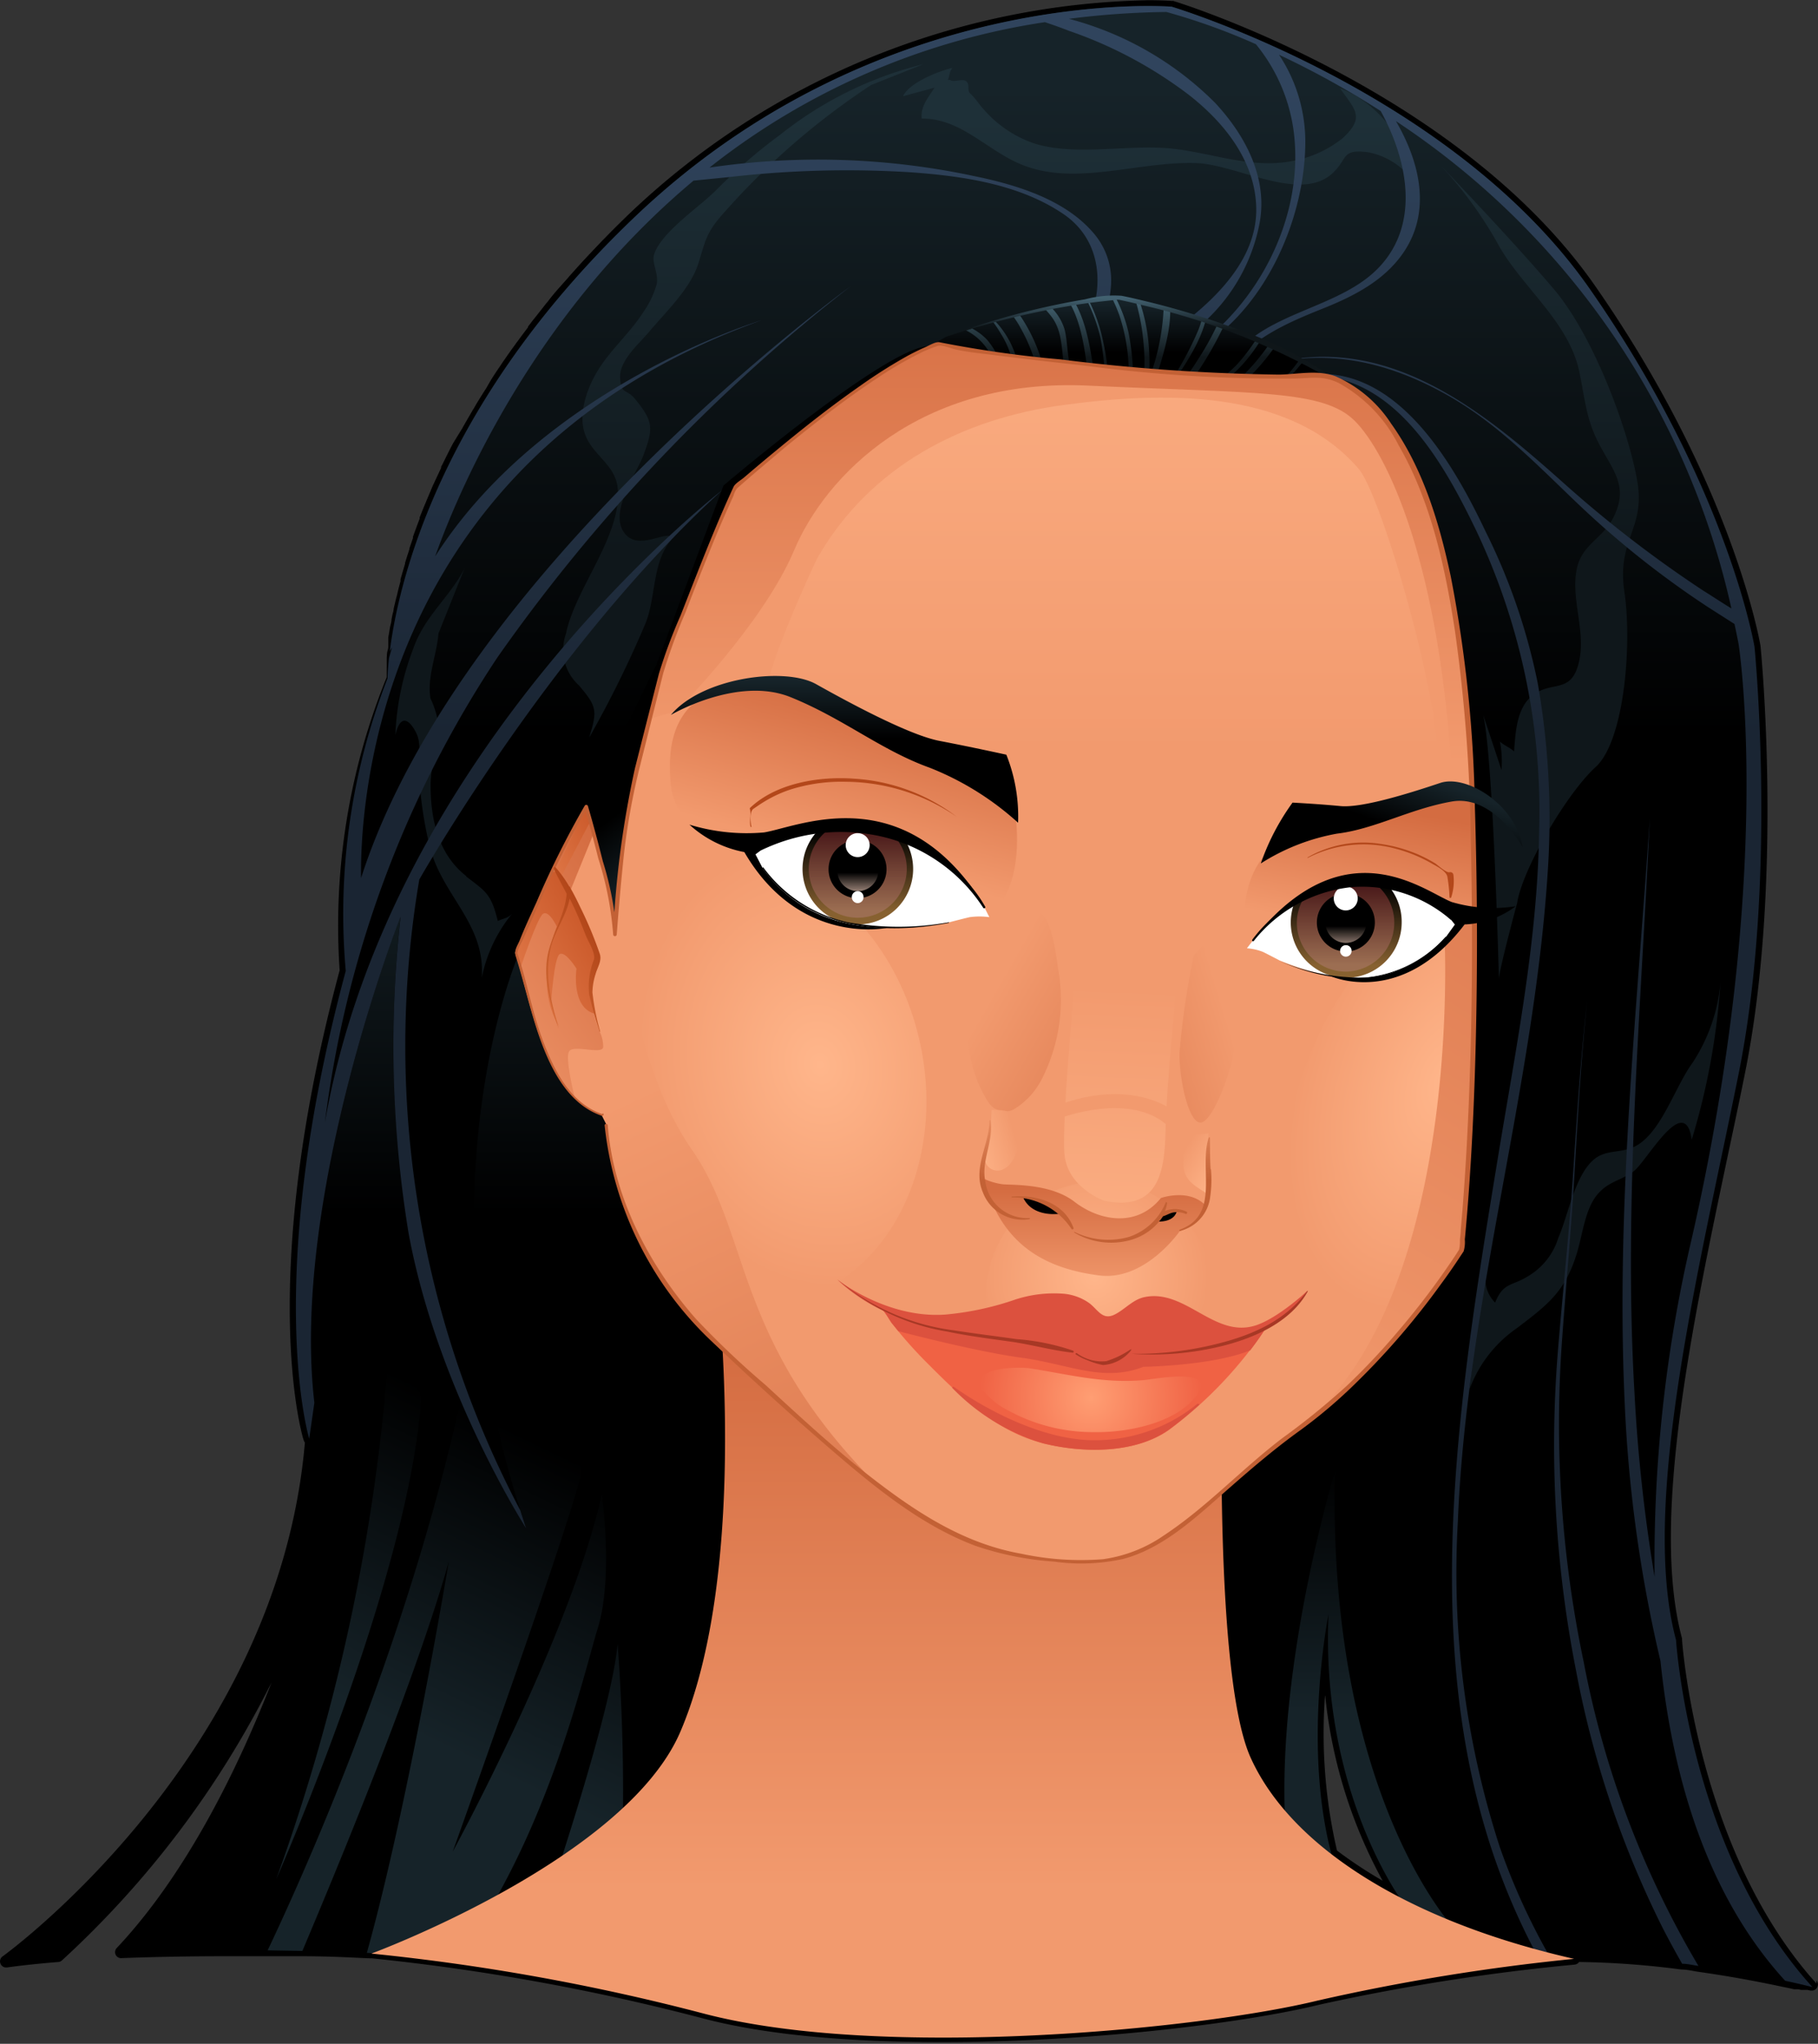 <svg xmlns="http://www.w3.org/2000/svg" xmlns:xlink="http://www.w3.org/1999/xlink" viewBox="0 0 151.75 170.61"><rect x="0" y="0" width="151.75" height="170.61" fill="#333333" stroke="none"/><defs><style>.cls-1{fill:url(#linear-gradient);}.cls-2{fill:url(#linear-gradient-2);}.cls-3{fill:url(#linear-gradient-3);}.cls-4{fill:url(#linear-gradient-4);}.cls-5{fill:url(#linear-gradient-5);}.cls-6{fill:url(#linear-gradient-6);}.cls-7{fill:url(#linear-gradient-7);}.cls-8{fill:url(#linear-gradient-8);}.cls-9{fill:url(#linear-gradient-9);}.cls-10{fill:url(#linear-gradient-10);}.cls-11{fill:url(#linear-gradient-11);}.cls-12{fill:#f29a6e;}.cls-13{fill:url(#linear-gradient-12);}.cls-14{fill:url(#radial-gradient);}.cls-15{fill:url(#radial-gradient-2);}.cls-16{fill:url(#linear-gradient-13);}.cls-17{fill:url(#radial-gradient-3);}.cls-18{fill:url(#linear-gradient-14);}.cls-19{fill:url(#linear-gradient-15);}.cls-20{fill:url(#linear-gradient-16);}.cls-21{fill:url(#linear-gradient-17);}.cls-22{fill:url(#linear-gradient-18);}.cls-23{fill:url(#linear-gradient-19);}.cls-24{fill:url(#linear-gradient-20);}.cls-25{fill:url(#linear-gradient-21);}.cls-26{fill:url(#linear-gradient-22);}.cls-27{fill:url(#linear-gradient-23);}.cls-28{fill:url(#linear-gradient-24);}.cls-29{fill:url(#linear-gradient-25);}.cls-30{fill:url(#linear-gradient-26);}.cls-31{fill:#c36135;}.cls-32{fill:url(#linear-gradient-27);}.cls-33{fill:url(#linear-gradient-28);}.cls-34{fill:url(#linear-gradient-29);}.cls-35{fill:url(#linear-gradient-30);}.cls-36{fill:#f06244;}.cls-37{fill:#dc513e;}.cls-38{fill:url(#radial-gradient-4);}.cls-39{fill:#a73825;}.cls-40{fill:url(#linear-gradient-31);}.cls-41{fill:url(#linear-gradient-32);}.cls-42{fill:#fff;}.cls-43{fill:url(#linear-gradient-33);}.cls-44{fill:url(#linear-gradient-34);}.cls-45{fill:url(#linear-gradient-35);}.cls-46{fill:url(#linear-gradient-36);}.cls-47{fill:url(#linear-gradient-37);}.cls-48{fill:url(#linear-gradient-38);}</style><linearGradient id="linear-gradient" x1="38.95" y1="101.27" x2="38.95" y2="69.03" gradientUnits="userSpaceOnUse"><stop offset="0"/><stop offset="1" stop-color="#162329"/></linearGradient><linearGradient id="linear-gradient-2" x1="49" y1="122.29" x2="37.55" y2="146.17" xlink:href="#linear-gradient"/><linearGradient id="linear-gradient-3" x1="87.98" y1="61.31" x2="87.98" y2="7.32" xlink:href="#linear-gradient"/><linearGradient id="linear-gradient-4" x1="114.25" y1="122.5" x2="114.25" y2="142.79" xlink:href="#linear-gradient"/><linearGradient id="linear-gradient-5" x1="88.3" y1="46.02" x2="88.3" y2="9.91" gradientUnits="userSpaceOnUse"><stop offset="0" stop-color="#0f171b"/><stop offset="1" stop-color="#1e3038"/></linearGradient><linearGradient id="linear-gradient-6" x1="87.98" y1="61.31" x2="87.98" y2="7.32" gradientUnits="userSpaceOnUse"><stop offset="0" stop-color="#1a2533"/><stop offset="1" stop-color="#30445d"/></linearGradient><linearGradient id="linear-gradient-7" x1="81.22" y1="157.68" x2="81.22" y2="112.46" gradientUnits="userSpaceOnUse"><stop offset="0" stop-color="#f29a6e"/><stop offset="1" stop-color="#d46c41"/></linearGradient><linearGradient id="linear-gradient-8" x1="65.92" y1="57.12" x2="69.85" y2="62.36" xlink:href="#linear-gradient"/><linearGradient id="linear-gradient-9" x1="94.17" y1="29.46" x2="94.17" y2="25.22" xlink:href="#linear-gradient"/><linearGradient id="linear-gradient-10" x1="94.69" y1="29.83" x2="94.69" y2="25.26" gradientUnits="userSpaceOnUse"><stop offset="0" stop-color="#0f1619"/><stop offset="1" stop-color="#426170"/></linearGradient><linearGradient id="linear-gradient-11" x1="94.96" y1="27.57" x2="94.96" y2="24.88" xlink:href="#linear-gradient-10"/><linearGradient id="linear-gradient-12" x1="92.14" y1="62.8" x2="92.14" y2="9.63" gradientUnits="userSpaceOnUse"><stop offset="0" stop-color="#f29a6e"/><stop offset="1" stop-color="#ffb68b"/></linearGradient><radialGradient id="radial-gradient" cx="-224.59" cy="-1256.41" r="61.33" gradientTransform="matrix(0.24, -0.05, 0.06, 0.3, 197.73, 454.57)" gradientUnits="userSpaceOnUse"><stop offset="0" stop-color="#ffb68b"/><stop offset="1" stop-color="#f29a6e"/></radialGradient><radialGradient id="radial-gradient-2" cx="-858.2" cy="-907.16" r="61.34" gradientTransform="matrix(0.18, 0.08, -0.12, 0.3, 166.42, 431.14)" xlink:href="#radial-gradient"/><linearGradient id="linear-gradient-13" x1="53.23" y1="91.11" x2="78.75" y2="146.08" xlink:href="#linear-gradient-7"/><radialGradient id="radial-gradient-3" cx="-371.92" cy="-1331.47" r="36.67" gradientTransform="translate(188.05 452.69) scale(0.26)" xlink:href="#radial-gradient"/><linearGradient id="linear-gradient-14" x1="104.36" y1="119.37" x2="145.81" y2="50.85" xlink:href="#linear-gradient-7"/><linearGradient id="linear-gradient-15" x1="88.57" y1="63.7" x2="88.57" y2="21.87" xlink:href="#linear-gradient-7"/><linearGradient id="linear-gradient-16" x1="36.34" y1="88.29" x2="53.89" y2="75.45" xlink:href="#linear-gradient-7"/><linearGradient id="linear-gradient-17" x1="43.56" y1="81.07" x2="49.21" y2="78.02" gradientUnits="userSpaceOnUse"><stop offset="0" stop-color="#dd7444"/><stop offset="1" stop-color="#cc5b2c"/></linearGradient><linearGradient id="linear-gradient-18" x1="45.67" y1="71.4" x2="49.81" y2="69.16" xlink:href="#linear-gradient-17"/><linearGradient id="linear-gradient-19" x1="82.71" y1="83.11" x2="100.54" y2="93.25" xlink:href="#linear-gradient-7"/><linearGradient id="linear-gradient-20" x1="102.57" y1="85.4" x2="86.32" y2="90.31" xlink:href="#linear-gradient-7"/><linearGradient id="linear-gradient-21" x1="93.82" y1="82.41" x2="92.52" y2="110.56" xlink:href="#linear-gradient-12"/><linearGradient id="linear-gradient-22" x1="84.7" y1="94.72" x2="80.78" y2="95.81" xlink:href="#linear-gradient-12"/><linearGradient id="linear-gradient-23" x1="98.89" y1="95.93" x2="102.38" y2="98.11" xlink:href="#linear-gradient-12"/><linearGradient id="linear-gradient-24" x1="91.35" y1="107.78" x2="91.35" y2="99.24" xlink:href="#linear-gradient-7"/><linearGradient id="linear-gradient-25" x1="69.28" y1="71.26" x2="72.72" y2="58.5" xlink:href="#linear-gradient-7"/><linearGradient id="linear-gradient-26" x1="113.22" y1="77.65" x2="115.18" y2="67.34" xlink:href="#linear-gradient-7"/><linearGradient id="linear-gradient-27" x1="71.23" y1="53.37" x2="71.23" y2="57.93" gradientUnits="userSpaceOnUse"><stop offset="0" stop-color="#cf6632"/><stop offset="1" stop-color="#b3471a"/></linearGradient><linearGradient id="linear-gradient-28" x1="115.24" y1="57.31" x2="115.24" y2="62.44" xlink:href="#linear-gradient-27"/><linearGradient id="linear-gradient-29" x1="91.45" y1="98.54" x2="91.45" y2="92.06" gradientUnits="userSpaceOnUse"><stop offset="0" stop-color="#c36135"/><stop offset="1" stop-color="#f29a6e"/></linearGradient><linearGradient id="linear-gradient-30" x1="44.19" y1="81.44" x2="49.77" y2="78.42" xlink:href="#linear-gradient-27"/><radialGradient id="radial-gradient-4" cx="-373" cy="-1292.31" r="35.76" gradientTransform="translate(188.05 452.69) scale(0.26)" gradientUnits="userSpaceOnUse"><stop offset="0" stop-color="#ff9e73"/><stop offset="1" stop-color="#f06244"/></radialGradient><linearGradient id="linear-gradient-31" x1="70.45" y1="61.66" x2="70.45" y2="56.83" xlink:href="#linear-gradient"/><linearGradient id="linear-gradient-32" x1="22.81" y1="54.29" x2="22.81" y2="49.45" gradientTransform="matrix(-0.65, -0.24, -0.35, 0.94, 150.94, 23.81)" xlink:href="#linear-gradient"/><linearGradient id="linear-gradient-33" x1="71.6" y1="76.11" x2="71.6" y2="69.48" gradientUnits="userSpaceOnUse"><stop offset="0" stop-color="#876130"/><stop offset="1"/></linearGradient><linearGradient id="linear-gradient-34" x1="71.6" y1="76.11" x2="71.6" y2="69.48" gradientUnits="userSpaceOnUse"><stop offset="0.01" stop-color="#9c6e52"/><stop offset="1" stop-color="#4a1a1a"/></linearGradient><linearGradient id="linear-gradient-35" x1="71.6" y1="72.84" x2="71.6" y2="74.55" gradientUnits="userSpaceOnUse"><stop offset="0"/><stop offset="1" stop-color="#a38b7f"/></linearGradient><linearGradient id="linear-gradient-36" x1="112.34" y1="80.58" x2="112.34" y2="73.95" xlink:href="#linear-gradient-33"/><linearGradient id="linear-gradient-37" x1="112.34" y1="80.58" x2="112.34" y2="73.95" xlink:href="#linear-gradient-34"/><linearGradient id="linear-gradient-38" x1="112.35" y1="77.31" x2="112.35" y2="79.02" xlink:href="#linear-gradient-35"/></defs><g id="Layer_2" data-name="Layer 2"><g id="_1_Face" data-name="1_Face"><path d="M151.62,165.58c-10-11.08-11.21-28.53-11.22-28.71,0,0,0-.07,0-.1-2.62-9.72.82-26.07,3.86-40.49.48-2.26.95-4.47,1.38-6.62,3.25-16,1.34-35.51,1.31-35.74s-2.33-13.61-13.83-30.09S98.18.15,97.94.08a.18.18,0,0,0-.1,0s-.72-.06-2-.06A64.5,64.5,0,0,0,52.51,17.86c-.59.57-1.16,1.13-1.71,1.69l-.32.33-.19.19-1.13,1.19-.53.57c-.37.4-.73.81-1.09,1.21l-.17.2-.24.27c-.49.55-1,1.11-1.4,1.66l-.09.1-.08.1c-.39.49-.78,1-1.14,1.44l-.35.46,0,.06c-.29.38-.58.76-.85,1.14l-.08.1-.31.43c-.3.41-.58.82-.86,1.22l-.12.18-.14.21c-.36.53-.71,1.05-1,1.58l-.08.14-.1.16c-.27.42-.53.84-.78,1.25l-.2.35-.09.14-.62,1.07-.27.48L37.82,37l-.07.13-.07.14c-.26.49-.5,1-.73,1.45l-.13.25,0,.09-.5,1.07-.13.28-.08.17-.42,1-.07.16-.1.25c-.17.39-.32.78-.49,1.2l0,.11c-.17.43-.32.85-.47,1.26l-.09.25,0,.11-.3.87,0,.07-.11.34c-.09.27-.17.53-.25.79l0,.08-.09.29-.29,1,0,.08,0,.09q-.13.46-.24.93l-.09.37c-.06.2-.1.41-.15.6l-.09.38c0,.19-.08.38-.11.55l-.07.35c0,.23-.09.46-.13.68l-.07.42-.07.41,0,.26,0,.12,0,.28c0,.13,0,.26-.06.44s-.05.41-.07.6V55c0,.18,0,.35,0,.49V56l0,.38v.15h0A55.11,55.11,0,0,0,28.35,81c-6.9,25.74-3.19,38.69-3,39.23a.69.69,0,0,0,.1.19C23.2,146.64.44,163.16.21,163.32a.5.5,0,0,0-.17.6.5.5,0,0,0,.46.32H.57c1.28-.18,2.73-.33,4.31-.46a.46.46,0,0,0,.29-.13,80,80,0,0,0,17.5-23.21c-2.82,7.22-7.11,16-12.93,22.18a.51.51,0,0,0-.09.55.5.5,0,0,0,.46.29h0c2.65-.1,5.58-.16,8.72-.16l3.51,0,1.51,0,1.27,0c2.42,0,4.38.12,5.61.17h.08a.47.47,0,0,0,.17,0,181.68,181.68,0,0,1,27.62,5c5.09,1.35,11.84,2,20.06,2,12.27,0,25.11-1.57,31.45-3.12A175.26,175.26,0,0,1,131.44,164a.51.51,0,0,0,.37-.22,72.55,72.55,0,0,1,8.53.63c.46,0,.91.11,1.34.18,3,.42,5.56.93,7.18,1.28l.31.06.23.05.36.08.16,0,.19,0,.21.05.1,0,.16,0,.08,0,.07,0,.13,0,.26.06.12,0a.51.51,0,0,0,.38-.84Zm-41-24A40.73,40.73,0,0,0,115.41,157a37.54,37.54,0,0,1-3.81-2.52A43.2,43.2,0,0,1,110.6,141.55Z"/><path class="cls-1" d="M71.51,96C71.18,93.71,52.2,65.57,52.2,65.57S41.08,61,32.24,77,26,119.23,26,119.23C24.39,146.72.5,163.73.5,163.73c1.36-.19,2.82-.34,4.34-.46a82.13,82.13,0,0,0,22.5-35.53S21.88,150.45,10.11,163c10.57-.43,21.81.13,21.81.13L64,162.43c2.62-.66,8.84-5.9,8.84-5.9l4.58-29.77S71.84,98.29,71.51,96Z"/><path class="cls-2" d="M51.55,137.23c-.44,5.05-4.57,17.78-7.23,25.6l7-.15C52.72,150.89,51.55,137.23,51.55,137.23Zm-19-25.85a164.23,164.23,0,0,1-9.49,45.48s11.13-25.19,12.11-40.25Zm17.67,13.41c-2.62,11.78-12.43,29.78-12.43,29.78s10.8-30.1,10.8-32.07-7.53-21.27-7.53-21.27c-2.66,25.84-14.43,52.54-18.72,61.58l2.9.05c3.8-9,9.67-23.36,12.22-32.5,0,0-3.31,20-6.84,32.66l1.28.06,6.66-.14c7.18-9.95,10.22-23.39,11.33-27C51.22,131.67,50.24,124.79,50.24,124.79Z"/><path class="cls-3" d="M43.26,79.75s-8.73,20.07.65,47.77c0,0-7.41-11.56-9.81-24.65a97.06,97.06,0,0,1-.66-26.4s-9.16,23.35-7.2,40.58l-.43,3s-3.93-13.09,3.05-39a54.12,54.12,0,0,1,3.49-24.43s0-18.76,20.51-38.39S97.8.56,97.8.56s23.34,7,34.9,23.56S146.45,54,146.45,54s2,19.42-1.31,35.56-8.29,36-5.24,47.34c0,0,1.09,17.67,11.34,29,0,0-11.12-2.84-21.16-2.62s-12.87-4.37-12.87-4.37-7-9.16-6.32-24.21c0,0-2.4,12,.65,21.38l-7.2-.44-29.67-22L66,103.31l-9.6-19Z"/><path class="cls-4" d="M111.43,122.83s-5.56,18.33-3.92,32.07c0,.33.08.64.12,1l3.91.24c-3.05-9.38-.65-21.38-.65-21.38-.66,15.05,6.32,24.21,6.32,24.21a9,9,0,0,0,4.08,3l0-1.1S110.78,149.66,111.43,122.83Z"/><path class="cls-5" d="M56.31,44.77l0,0h0C56.4,44.7,56.39,44.69,56.31,44.77Zm8.81-33.52a44.24,44.24,0,0,0-5.29,4.57c-1.37,1.41-4.67,3.56-5.24,5.45-.2.67.39,1.56.23,2.42a7.49,7.49,0,0,1-1.14,2.39c-1.15,1.8-2.79,3.16-3.87,5-.87,1.48-1.6,3.63-.93,5.29s2.46,2.45,2.67,4.31C52,44.62,48,49.11,47.24,52.91a4,4,0,0,0,1.09,4.31c1.47,1.74,1.56,2.06.85,4.35a91.63,91.63,0,0,0,4.61-9.32c1.05-2.33.53-5.52,2.5-7.46l-.15.05c-.66-.57-3,1.28-4.11-.48s1.1-4.86,1.65-6.29c.89-2.34.85-2.89-.65-4.74-.76-.94-1.19-.33-1.27-1.78s1.58-2.85,2.36-3.78c1.51-1.8,3.52-3.67,4.19-5.83.57-1.81.61-2.53,2.18-4.25A61.21,61.21,0,0,1,72.71,7.1l4.36-1.74A31.06,31.06,0,0,0,65.12,11.25ZM131.84,31.1c.48,2.32.56,4,1.74,6.16s2.31,3.42,1.14,5.84c-.92,1.91-2.67,2.28-3.11,4.41-.5,2.46.74,5.1.22,7.59C131.24,58,129.58,56.79,128,58c-1.41,1-1.5,3.15-1.62,4.73-.27-.29-.92-.55-1.18-.83a9,9,0,0,1,.13,2.38l-1.52-4.58c.87,3.92,1.31,22.68,1.31,22s1.52-6.33,1.52-6.33c.44-2.83,4.15-9.16,6.55-11.34s3.05-10.25,2.4-14.62,1.74-5.23,1.09-9.16-3.49-12-7-16.14-9.38-10.25-9.38-10.25a33.55,33.55,0,0,1,4.84,6.7C127.19,24.12,131,26.94,131.84,31.1Zm-20-23.75c1.26,1.81,2.14,2.42.24,4.18a9.46,9.46,0,0,1-4.19,1.91c-3.75.73-7.24-.92-10.91-1.1-3.44-.17-7.5.65-10.69-.38a9.72,9.72,0,0,1-4.09-2.73c-.46-.48-.75-1-1.21-1.42-.31-.29,0-.68-.31-1s-1.06.12-1.39-.14l-.17,0c.16-.34.1-.67.38-1-1.19.27-3.62,1.25-4.12,2.36L78,7.32c-.47.77-1.2,1.58-1.06,2.58C80.48,9.87,82.7,13,86,14c4.3,1.37,9.39-.57,13.92-.38,3.38.14,8.67,3.34,11.33.82,1.28-1.21.7-2,2.89-1.74a6,6,0,0,1,3.49,2C117.6,11.67,114.62,8.32,111.79,7.35Zm-72.9,65.8c-2.3-1.77-3-4.67-3-7.58,0-1.67.64-3.33.67-5a7.62,7.62,0,0,0-.68-2.27c-.29-1.84.51-3.53.67-5.42l2.18-5.45c-1.23,2.43-3.36,4-4.3,6.76A22.51,22.51,0,0,0,33,61.36c.47-2,1.3-1.09,1.75-.16s.17,2.09.22,3.06a32,32,0,0,0,.88,6.32c1,4.18,4.7,6.48,4.36,11.06a12.24,12.24,0,0,1,2.53-5.36c-.35.39-.81.41-1.19.6C41,74.61,40.55,74.42,38.89,73.15ZM141.27,88.73c-1.42,1.93-2.57,5.7-4.65,6.89-1.26.71-2.47.28-3.54,1.14-1.63,1.33-2.17,4.67-3,6.55a5.65,5.65,0,0,1-2.61,3.27c-1.27.78-2,.47-2.67,2.16a2.77,2.77,0,0,1-.81-2.1c-.39,1.72-.65,3.47-.89,5.17l-.43,4.15a10.64,10.64,0,0,1,3.92-5.07c2.63-2,4.1-3.09,5.08-6.43.43-1.48.66-3.51,1.62-4.69s2-1.19,3.08-2,4.26-6.68,4.84-2.63A58.1,58.1,0,0,0,143.61,82,14.56,14.56,0,0,1,141.27,88.73Z"/><path class="cls-6" d="M130.34,112.53c.33-4.83.8-9.65,1.08-14.48s.56-9.74,1.07-14.6h0c-.55,4.86-.87,9.73-1.19,14.6-.33,5-.89,10.07-1.29,15.11a97.36,97.36,0,0,0,1.54,26.28,81.52,81.52,0,0,0,7.23,21.49c.51,1,1.06,2,1.63,3,.46,0,.91.12,1.36.18a78.4,78.4,0,0,1-9.57-25.34A96.69,96.69,0,0,1,130.34,112.53Zm9.56,24.37c-3.05-11.34,2-31.19,5.24-47.34S146.45,54,146.45,54s-2.19-13.3-13.75-29.88S97.8.56,97.8.56s-24.44-2-44.94,17.67C36.62,33.77,33.24,48.77,32.54,54.34l.19-.29c-.09.29-.18.59-.26.89-.12,1.08-.12,1.68-.12,1.68a54.12,54.12,0,0,0-3.49,24.43c-7,26-3.05,39.05-3.05,39.05l.43-3c-2-17.23,7.2-40.58,7.2-40.58a97.06,97.06,0,0,0,.66,26.4c2.4,13.09,9.81,24.65,9.81,24.65-.16-.5-.33-1-.48-1.49A83.07,83.07,0,0,1,35,73.42S46.1,53.79,60.28,40.92c0,0-27.71,21.37-33.16,52.79a90.39,90.39,0,0,1,14.4-38.83A144,144,0,0,1,71,23.9S38.43,47.46,30.14,73.29c-.09-5.18.81-34.83,33.41-46.55,0,0-18.13,5.44-27.23,19.71,1.93-5.4,8.12-20.12,21.57-31.37l3-.3a85.6,85.6,0,0,1,15.1-.4c4.37.31,9.17,1,12.85,3.54,3.35,2.34,3.41,6.67,1.52,10a7.25,7.25,0,0,0-.66,1.34c-.18.51.61.83.86.36,1.08-2,2.13-3.73,2.19-6.09a6.05,6.05,0,0,0-1.53-4.14c-2.43-2.8-6.52-4-10-4.71a62.23,62.23,0,0,0-22-.69,59.35,59.35,0,0,1,28-12.14c.68.23,1.37.47,2,.72A35.7,35.7,0,0,1,99.21,7.9c3,2.34,5.58,5.56,5.65,9.49.08,4.79-4.35,8.48-7.94,10.93a.44.44,0,0,0,.45.76,14.93,14.93,0,0,0,7.73-10.26c.81-3.85-1.12-7.5-3.69-10.25a26.87,26.87,0,0,0-12.19-7A70.51,70.51,0,0,1,97.36,1a52.86,52.86,0,0,1,7.47,2.69,14.47,14.47,0,0,1,3.24,8.1c.51,6.6-3,13.45-8.36,17.26-.11.08,0,.25.1.19,5.67-3.26,9-10.68,9.14-17a13.15,13.15,0,0,0-2.19-7.67,73.36,73.36,0,0,1,8.49,4.7c2.29,4.18,3.22,9.32,0,12.89-3.5,3.89-10.43,3.76-13,8.69,0,.08.08.19.14.1,2.13-2.69,4.84-3.92,8-5.18,2.63-1.05,5.22-2.37,6.82-4.78,2.25-3.4,1.32-7.42-.69-10.88a65.85,65.85,0,0,1,28,40.68c-.79-.48-1.57-1-2.34-1.48a100,100,0,0,1-11.8-9.11c-6.55-5.84-14.21-12.1-23.62-10,0,0,0,0,0,0,5.07-1,9.87.38,14.27,2.91,4.25,2.46,7.5,5.94,11,9.25a77.17,77.17,0,0,0,10.51,8.3l2.24,1.43c.12.55.23,1.1.34,1.66,0,0,3.05,19.19-3.93,49.73a117.54,117.54,0,0,0-3.08,28.15,136.69,136.69,0,0,1-1.68-15.38c-.92-16,.55-31.95,1.28-47.89,0,0,0,0,0,0-1.09,16.12-2.82,32.25-2.11,48.43a115,115,0,0,0,3,21.86c1,9.66,3.84,19.43,10.29,26.57l.12.13c1.44.31,2.28.53,2.28.53C141,154.57,139.9,136.9,139.9,136.9ZM121.69,127c.73-18.31,6.33-36,7.5-54.21A65.33,65.33,0,0,0,128.35,57,50.91,50.91,0,0,0,124,44.36c-2.68-5.65-7.42-14-14.86-13.08,0,0,0,.07,0,.07,7.24-.23,11.4,7.37,14.11,13a54.68,54.68,0,0,1,5.22,25.09c-.13,9.22-2,18.37-3.48,27.45-1.46,8.91-2.92,17.84-3.52,26.86-.66,9.93-.25,20,2.7,29.57a56.12,56.12,0,0,0,4.18,10h1a55.42,55.42,0,0,1-4.16-9.13A74.24,74.24,0,0,1,121.69,127Z"/><path class="cls-7" d="M131.39,163.52c-13.52-3.06-23.56-9.17-27-16.8S102.16,109,102.16,109H60.06c.65,7.85,1.31,24.87-3.27,35.56S31,163.08,31,163.08a180.76,180.76,0,0,1,27.71,5C73.58,172,100.2,169.4,110,167A174.84,174.84,0,0,1,131.39,163.52Z"/><path class="cls-8" d="M49.09,67.2S54,57.06,54.82,55.42l5.57-14.89s12.92-11,16.85-11.61-6.55,23.23-7,24.87S52.86,80.13,52.86,80.13l-3.11-.66Z"/><path class="cls-9" d="M110.78,31.37c-6.71-4.42-17.51-6.54-17.51-6.54A59.7,59.7,0,0,0,79,28.1l-1.48.82,1.8,3.43,22.09,3.28Z"/><path class="cls-10" d="M89.33,25.36c1.17,2.09,1.32,4.92,1.65,7.2-2.07-.18-1.7-3.6-2.13-5.1a4.33,4.33,0,0,0-1.11-1.8l-.53.11c.19.21.37.42.54.64,1,1.29.83,2.95,1.12,4.45.25,1.32,1,2.4,2.44,2.27a.29.29,0,0,0,.27-.36c-.42-2.32-.6-5.28-1.84-7.48Zm-2.17,5.57a13.77,13.77,0,0,0-1.74-4.17,5.25,5.25,0,0,0-.33-.49l-.52.13a7.94,7.94,0,0,1,.63,1,14,14,0,0,1,1.48,3.91A16.72,16.72,0,0,1,87,33.48c0,.63.09,1.25.18,1.88,0,.3.44.18.47-.06a8.23,8.23,0,0,0,0-1.72A19.76,19.76,0,0,0,87.16,30.93Zm-4.27-4.06c.24.32.46.65.66,1a7.39,7.39,0,0,1,1.14,3.75c-.65-.14-1-.93-1.21-1.48a7,7,0,0,0-1.09-1.78,4.83,4.83,0,0,0-1.25-.94l-.5.16a4.7,4.7,0,0,1,2,1.94c.5.95.93,2.66,2.28,2.6a.24.24,0,0,0,.24-.24,7.65,7.65,0,0,0-2.07-5.05Zm14.24-1.11a19.08,19.08,0,0,1-1.23,5.9,17.9,17.9,0,0,0,0-2.64,14.91,14.91,0,0,0-.75-3.78l-.34-.08A18.3,18.3,0,0,1,95.48,29a16.09,16.09,0,0,1-.18,4c0,.24-.09.47-.15.71a3.68,3.68,0,0,1-.66-.06,20.33,20.33,0,0,0-.29-5.88,12.13,12.13,0,0,0-1.08-2.93l-.32,0a12.76,12.76,0,0,1,.65,1.53A15.4,15.4,0,0,1,94,33.76a.24.24,0,0,0,.11.26,2.87,2.87,0,0,0,.86.22c0,.13-.06.26-.1.38v0a16.41,16.41,0,0,0-.63,1.59.16.16,0,0,0,.27.16,3.81,3.81,0,0,0,.84-1.68l.12-.45h.07a.29.29,0,0,0,.28-.21c.52-2.49,1.89-5.42,1.86-8.15Zm7,5.85A16.68,16.68,0,0,0,106.37,29l-.47-.21A17.86,17.86,0,0,1,104,31.1c-.61.63-1.27,1.21-1.94,1.78a1.18,1.18,0,0,1-.91.35c-.42,0-1.13-.07-1.37,0a5.54,5.54,0,0,0,2-1.09,11.87,11.87,0,0,0,1.85-1.62,12.87,12.87,0,0,0,1.52-2l-.33-.14a15.41,15.41,0,0,1-1.62,2.1A11.5,11.5,0,0,1,101.36,32c-.61.43-1.33.71-1.92,1.16a.07.07,0,0,0,0,.11,6.63,6.63,0,0,0,1.16.17,3.35,3.35,0,0,0,1.18,0A7.44,7.44,0,0,0,104.1,31.61Zm4.35-1.6a12.25,12.25,0,0,1-1.32,1.61,29.82,29.82,0,0,1-4.2,3.33l-.08.06c-.16.11,0,.36.15.25l1.34-.95a20,20,0,0,0,4.41-4.15Zm-6.87-2.9A23,23,0,0,1,100,30c-.47.76-1,1.49-1.52,2.21-.22.31-.63,1.14-1,1.07l-.39-.07c1.3-2.07,2.87-4,3.54-6.42l-.32-.1a7.7,7.7,0,0,1-.28.85,27.76,27.76,0,0,1-3.29,5.71.14.14,0,0,0,.12.21,2.28,2.28,0,0,1,.83.18.2.2,0,0,0,.31,0,28.54,28.54,0,0,0,4.11-6.35Zm-10.68-2-.18,0a14.56,14.56,0,0,1,1.1,3.07,21.44,21.44,0,0,1,.29,6c0,.62-.06,1.25-.08,1.88,0,.1.17.13.19,0a18.31,18.31,0,0,0,.25-1.85A20,20,0,0,0,92,28.15,13.09,13.09,0,0,0,90.9,25.12Z"/><path class="cls-11" d="M79,28.1A69.7,69.7,0,0,1,90,25.42c1-.15,2-.27,3-.37a1.17,1.17,0,0,1,.53,0c.61.13,1.21.27,1.81.42a57.2,57.2,0,0,1,15.42,6,.11.11,0,0,0,.11-.2,33.29,33.29,0,0,0-8-3.94,65.42,65.42,0,0,0-7.39-2.22c-.62-.15-1.24-.3-1.87-.42a9.32,9.32,0,0,0-3.05.3A62.91,62.91,0,0,0,79,28.09s0,0,0,0Z"/><path class="cls-12" d="M122.89,66.22C121.58,30.88,110,31.32,110,31.32c-7.19.87-29.66-2.19-29.66-2.19l-2-.43c-5.23,1.53-17,12-17,12C58.53,46.81,55.26,56,55.26,56s-2,7.85-2.62,10.47S51.33,78,51.33,78c0-2.4-2.4-10.69-2.4-10.69A126.09,126.09,0,0,0,43,79.53c1.31,3.92,2.4,12,7.2,13.52l.44.88c.65,8.94,7.08,16.24,9.16,18.1,6.11,5.46,11.71,11.23,18.37,15.21,3.86,2.31,8,3,12.39,3.12,6.76.22,10.25-5.68,17.89-11.13S122,104.4,122,104.4A318.81,318.81,0,0,0,122.89,66.22Z"/><path class="cls-13" d="M64.31,57.06c-.73-.32,3.62-10,4-10.62,4.36-7.51,12-11.5,20.46-12.63,8-1.08,18.78-1.5,24.64,5.33,2.26,2.63,8.89,26.43,5.88,27.08l-12.11,2.62-15.71,1-9.82-5.23Z"/><path class="cls-14" d="M65.93,108.65C74.13,106.87,79,97.22,76.8,87.08S66.18,70.16,58,71.94a12.82,12.82,0,0,0-6.45,3.61c-.12,1.44-.2,2.45-.2,2.45a12.3,12.3,0,0,0-.24-2,19.14,19.14,0,0,0-4.47,13.88,6.73,6.73,0,0,0,3.62,3.16l.44.88A26.75,26.75,0,0,0,55,106.11,13.67,13.67,0,0,0,65.93,108.65Z"/><path class="cls-15" d="M123.07,73.85c-5.15,1.22-10.61,6.6-13.72,14.18-4.19,10.22-2.53,20.58,3.7,23.14a7.89,7.89,0,0,0,3.44.55A68.56,68.56,0,0,0,122,104.4,292.57,292.57,0,0,0,123.07,73.85Z"/><path class="cls-16" d="M51.88,76.37l-.36-.72C51.4,77,51.33,78,51.33,78a22.43,22.43,0,0,0-.68-4.08l-.08-.17s2,8.83.65,14.4-2.29,4.25-2.29,4.25v0a5.28,5.28,0,0,0,1.31.63l.44.88c.65,8.94,7.08,16.24,9.16,18.1,4.29,3.84,8.34,7.83,12.68,11.24C61.29,111.63,62.62,103,57.77,96,52.53,88.47,51.88,76.37,51.88,76.37Z"/><path class="cls-17" d="M101.29,108.11a9.49,9.49,0,1,1-9.49-9.49A9.49,9.49,0,0,1,101.29,108.11Z"/><path class="cls-18" d="M122,104.4c1-10,1.13-20.76,1.08-28.29l-2.5,2.22s1.31,25.52-9.16,38c-.47.56-.9,1.12-1.28,1.67A63.49,63.49,0,0,0,122,104.4Z"/><path class="cls-19" d="M110,31.32c-7.19.87-29.66-2.19-29.66-2.19l-2-.43c-5.23,1.53-17,12-17,12C58.53,46.81,55.26,56,55.26,56l-1,4,2.21-.65s7.2-7.2,9.82-13.42,10.47-14.4,24.54-13.74,19.63.33,22.25,2.94,7.2,11.78,8.18,30.76c0,0,.71.21,1.64.46v-.13C121.58,30.88,110,31.32,110,31.32Z"/><path class="cls-20" d="M50,86s-1.31-3.27-.41-5.07L50,79.88l-2.38-5.56,2-4.91-.66-2.13s-4.58,8.51-5.81,12c0,0,2.05,10.14,4.83,12.35,0,0-.82-3.19-.49-3.84s2.86.32,2.86-.41A3,3,0,0,0,50,86Z"/><path class="cls-21" d="M46,83.73s.24-3.85.73-4.09,1.39,1.22,1.39,1.22-.49,3.28,1.56,3.77l-.41-2.29L50,79.88s-2.62-6.13-3.6-7.2l-.41.25-2.87,6.3.33,1.55s1.39-4.17,1.88-4.5,1.15,1.07,1.15,1.07-2,4.58.16,8.34Z"/><polygon class="cls-22" points="46.89 73.09 49.26 68.59 48.93 67.28 46.4 72.68 46.89 73.09"/><path class="cls-23" d="M84.58,92.63A6.26,6.26,0,0,0,87,90a14.54,14.54,0,0,0,1.3-9.24c-.13-.94-.51-4.3-1.65-4.63-.94-.28-1.52,1.18-1.89,1.82a11,11,0,0,1-2.1,3c-1.38,1.16-1.83,3.35-1.83,5.06a10.48,10.48,0,0,0,1.63,5.93A1.65,1.65,0,0,0,84.58,92.63Z"/><path class="cls-24" d="M99.65,79.75a65.72,65.72,0,0,0-1.2,8.18c0,2.29.77,5.78,1.75,5.78s2.51-4,2.83-6.11-.76-7.85-1.85-9.38Z"/><path class="cls-25" d="M92.21,100.25s-3.11-1.06-3.36-3.92,1-16,1-16l8.5.57s-1,9.66-1.06,13.5S96.46,101.07,92.21,100.25Z"/><path class="cls-12" d="M88.61,93.3s5.81-2.21,8.92.73l.4-.65-.24-.82s-3.36-2.53-9.33-.32Z"/><path class="cls-26" d="M82.2,96.76a1.07,1.07,0,0,0,1.64.79c.65-.32,1-1.28,1.23-1.88.75-2.1-.18-3.14-2.31-3a12.69,12.69,0,0,1-.67,4Z"/><path class="cls-27" d="M100.85,99.71c-1.21-.79-2.17-1.22-2.07-2.84A4,4,0,0,1,99.22,95c.42-.47,1-.24,1.64-.4,0,1.4,0,2.81,0,4.21Z"/><path class="cls-28" d="M82.06,98.37a5.44,5.44,0,0,0,1.64.49c.82.08,4-.08,6,1.47s5.16,2.21,7.2-.32c0,0,2.29-.82,3.68.57a3.37,3.37,0,0,1-2.12,2.21s-2.87,4.17-6.71,3.68-7-2-8.75-5.64A4.68,4.68,0,0,1,82.06,98.37Z"/><path d="M85.42,100c.82,1.71,3.11,1.31,3.11,1.31A6.09,6.09,0,0,0,85.74,100ZM97,101.32l-.49.65c1.64.08,1.72-.9,1.72-.9Z"/><path class="cls-29" d="M62.35,71.13S56.46,70,56,65.57s.82-8,6.38-8.51,7.85,2.62,9.49,3.43,11.29,4.42,11.29,4.42l1.63,3.44s.82,5.56-2.12,8c0,0-6.55-1.31-7.2-1.15s-10.64-3.6-10.64-3.6Z"/><path class="cls-30" d="M104.07,79.15s-1-4.59,1.31-7.53l2.94-2.29,3.11-.65,5.56-1,5.4-1.31.66.49s-.16,8,.16,9.33l-2.94.49s-5.73,2.62-6.22,2.62Z"/><path class="cls-31" d="M50.27,93c-2.65-.9-4-3.62-4.93-6.07S44,82,43.21,79.63c-.09-.29.36-1,.49-1.3.48-1.1,1-2.19,1.46-3.28a74.46,74.46,0,0,1,3.9-7.66l-.27,0c.41,1.42.79,2.84,1.15,4.27A27.39,27.39,0,0,1,51.18,78a.15.15,0,0,0,.3,0c.16-2.13.35-4.27.57-6.4a56.14,56.14,0,0,1,1.39-7.73l1.92-7.67a47,47,0,0,1,1.88-5.13c.7-1.84,1.43-3.67,2.17-5.48.4-1,.81-1.94,1.23-2.9.19-.43.38-.86.58-1.29a1.84,1.84,0,0,1,.3-.63c1.32-1.17,2.68-2.3,4-3.42,2.46-2,5-4,7.61-5.72a31.86,31.86,0,0,1,3.61-2.12,10.7,10.7,0,0,1,1.53-.63c.37-.12,1.14.22,1.53.3,1,.22,2,.31,3,.44q3.78.48,7.56.88a125.86,125.86,0,0,0,17.78,1.1c1.44-.05,2.29-.25,3.6.37a12.25,12.25,0,0,1,5,5.19c2.71,4.69,3.9,10.23,4.71,15.53a135.68,135.68,0,0,1,1.32,17.45c.18,7.84.13,15.7-.24,23.53q-.17,3.63-.45,7.26l-.15,1.74c0,.29-.05.58-.07.86a2.91,2.91,0,0,1-.07.79l-.27.42a65.18,65.18,0,0,1-4.93,6.52,56.42,56.42,0,0,1-4.18,4.43,61.42,61.42,0,0,1-5.33,4.33c-3.4,2.58-6.34,5.78-9.91,8.14a11.75,11.75,0,0,1-5.11,2,23.68,23.68,0,0,1-6.82-.46c-4.95-.88-9-3.62-12.91-6.68-2.94-2.33-5.69-4.88-8.45-7.42a73.1,73.1,0,0,1-5.78-5.49c-3.93-4.47-6.9-10.18-7.37-16.16,0-.17-.27-.17-.26,0a29,29,0,0,0,8.91,18c3.4,3.24,6.91,6.42,10.47,9.47s7.26,6,11.57,7.62A25.68,25.68,0,0,0,88,130.36a16.27,16.27,0,0,0,5.78-.23c3.51-.95,6.31-3.72,9-6.06,1.87-1.64,3.77-3.25,5.79-4.7a41.44,41.44,0,0,0,4.69-4,63.08,63.08,0,0,0,7-8.15c.58-.78,1.14-1.59,1.67-2.4l.24-.36a2.7,2.7,0,0,0,.1-1c.07-.67.12-1.34.18-2,.39-4.77.61-9.54.73-14.32q.24-9.89-.07-19.77a110.21,110.21,0,0,0-2-19.18c-.94-4.45-2.31-9.09-5-12.84a10.63,10.63,0,0,0-4.64-3.94c-1.53-.57-3.17-.15-4.76-.14A162.41,162.41,0,0,1,88.51,30a95,95,0,0,1-10.09-1.43c-.31-.07-.88.28-1.16.4a18.56,18.56,0,0,0-1.73.86,43.49,43.49,0,0,0-3.76,2.4c-2.48,1.73-4.85,3.61-7.18,5.54-.83.68-1.64,1.37-2.45,2.06-.23.21-.77.51-.91.81-1.63,3.52-3,7.13-4.43,10.76A42.82,42.82,0,0,0,55,56.24q-1,3.94-2,7.89A81,81,0,0,0,51.18,78h.3a27.05,27.05,0,0,0-1.16-6.1c-.39-1.55-.8-3.1-1.25-4.63a.15.15,0,0,0-.27,0,76.45,76.45,0,0,0-4,8c-.49,1.08-1,2.16-1.43,3.25-.2.46-.48.82-.32,1.31.83,2.61,1.36,5.3,2.39,7.84.93,2.29,2.35,4.65,4.81,5.48.14,0,.2-.17.06-.21Z"/><path class="cls-32" d="M62.72,69c-.07-.33-.19-1.24.18-1.49s.58-.4.88-.58a10.45,10.45,0,0,1,2.13-1,14.08,14.08,0,0,1,4.65-.67,16.52,16.52,0,0,1,9.28,2.91s0,0,0,0A15.7,15.7,0,0,0,71.26,65c-2.87-.21-6.49.37-8.66,2.45a.11.11,0,0,0,0,.1c.12.46-.07,1,.05,1.46,0,.06.11,0,.09,0Z"/><path class="cls-33" d="M109.15,71.62a10.15,10.15,0,0,1,7.28-.79,12.26,12.26,0,0,1,3.11,1.27c.44.25,1.27.65,1.29,1.19a12.21,12.21,0,0,1,.16,1.6c0,.08.12.11.15,0a4.39,4.39,0,0,0,.18-1.84.26.26,0,0,0-.32-.24c-.26.08-1-.6-1.19-.73a11.53,11.53,0,0,0-1.48-.77,12.28,12.28,0,0,0-3.08-.86,9.29,9.29,0,0,0-6.11,1.13Z"/><path class="cls-34" d="M85.91,101.68a3.52,3.52,0,0,1-3.67-3.09c-.35-1.68.71-3.34.44-5.06,0-.06-.09,0-.09,0,0,2.06-1.43,3.94-.55,6a3.52,3.52,0,0,0,3.87,2.24C86,101.76,86,101.68,85.91,101.68Zm-1.47-1.79a0,0,0,1,0,0,.07,5.86,5.86,0,0,1,5,2.63c.06.08.21,0,.17-.07C88.85,100.39,86.49,99.7,84.44,99.89Zm14.61,1.26a2.23,2.23,0,0,0-1.81-.06,2.48,2.48,0,0,0,.18-.66c0-.06-.08-.12-.12-.05a5,5,0,0,1-3.12,2.89,6.41,6.41,0,0,1-4.49-.43s-.08,0,0,.06a6,6,0,0,0,4.61.63,4.76,4.76,0,0,0,2.78-2h0c.25-.07.48-.21.74-.29a1.78,1.78,0,0,1,1.16.1C99.07,101.37,99.14,101.2,99.05,101.15Zm2-3.54C101,96.73,101,95.89,101,95a.06.06,0,0,0-.12,0c-.81,2.58,1,6.42-2.41,7.65-.06,0,0,.13,0,.11a3.33,3.33,0,0,0,2.55-2.88A10.13,10.13,0,0,0,101.08,97.61Z"/><path class="cls-35" d="M49.71,81.32c.16-.58.55-1.11.35-1.71a32.92,32.92,0,0,0-1.6-3.83c-.26-.55-.54-1.12-.86-1.67v0a.14.14,0,0,0-.09-.12,10.23,10.23,0,0,0-1.13-1.58c-.07-.08-.19,0-.15.12.33.7.71,1.39,1.07,2.08-.14,1.8-1.27,3.41-1.6,5.2-.37,2.07.29,4.14.93,6.09,0,0,0,0,0,0C46,83.55,45.39,81.38,46,79c.36-1.39,1.29-2.57,1.55-4,.16.33.33.66.48,1,.32.7.6,1.41.88,2.12.2.5.84,1.5.66,2a6.15,6.15,0,0,0-.39,2.9,31.07,31.07,0,0,0,.87,3.1s.06,0,.05,0a19.62,19.62,0,0,1-.65-3.28A5.33,5.33,0,0,1,49.71,81.32Z"/><path class="cls-36" d="M73.47,109.2c.3.08.8,1.06,1,1.29a36.47,36.47,0,0,0,2.86,3.23c2.8,2.81,5.8,5.79,9.78,6.77,3.27.81,7.63.89,10.5-1.15a34.3,34.3,0,0,0,8.07-8.51s-4.69,1.42-6.43,1.31-15.93-1.2-15.93-1.2l-6.76-.87Z"/><path class="cls-37" d="M99.22,112.14c-1.75-.11-15.93-1.2-15.93-1.2l-6.76-.87-3.06-.87c.3.08.8,1.06,1,1.29l.51.63c1.29.34,6.76,1.74,10.3,2.22,4,.55,6.77,2.07,10.15.76,0,0,5.79-.09,8.93-1.38.46-.6.91-1.23,1.32-1.89C105.65,110.83,101,112.25,99.22,112.14Zm-8.51,8.07c-5.56-.32-11.13-4.47-11.13-4.47l-.11.1a17.49,17.49,0,0,0,7.61,4.65c3.27.81,7.63.89,10.5-1.15a31.51,31.51,0,0,0,2.55-2.1l-.15-.08A13.55,13.55,0,0,1,90.71,120.21Z"/><path class="cls-38" d="M81.85,115.12c.46-1,3.18-1,4-.91,3,.44,6.11,1.31,9.6,1,1.06-.1,6.27-1.14,4.38,1.34-1.76,2.31-5.86,3.06-8.53,3a14.72,14.72,0,0,1-7.15-1.81,6.49,6.49,0,0,1-2-1.56A1,1,0,0,1,81.85,115.12Z"/><path class="cls-37" d="M104.72,110.67c-3.38,1-5.77-3.06-9.14-2.4-1,.19-1.64,1-2.49,1.44-1.06.56-1.43-.37-2.17-.93a4.38,4.38,0,0,0-2.11-.78,10.42,10.42,0,0,0-4.32.57,24.43,24.43,0,0,1-5.62,1.17c-4.91.33-9-2.94-9-2.94,5.57,5.23,12.93,4.25,19.64,6h.09l.24.16a6.33,6.33,0,0,0,2.29.82,4.49,4.49,0,0,0,1.92-.83h.37c3.43.17,11.78-.49,14.72-5.23C109.14,107.78,106.58,110.12,104.72,110.67Z"/><path class="cls-39" d="M84.87,111.79c-1.73-.25-3.48-.46-5.21-.73a18.8,18.8,0,0,1-9.77-4.28,0,0,0,0,0,0,0,18.29,18.29,0,0,0,9.25,4.39c1.71.36,3.45.58,5.18.82s3.48.74,5.22.93c.09,0,.13-.15,0-.18A18.65,18.65,0,0,0,84.87,111.79Zm9.52.84a7.59,7.59,0,0,1-2.06,1,3.53,3.53,0,0,1-2.46-.68c-.07,0-.13.06-.07.11a4.6,4.6,0,0,0,1,.5,5.69,5.69,0,0,0,1.28.39,3.27,3.27,0,0,0,2.34-1.24S94.43,112.6,94.39,112.63Zm14.73-4.87c-1.77,2.42-4.45,3.63-7.29,4.36a27.69,27.69,0,0,1-7.41.89s0,0,0,0a24.52,24.52,0,0,0,7.68-.67c2.67-.68,5.67-2,7.07-4.56A0,0,0,0,0,109.12,107.76Z"/><path class="cls-40" d="M56,59.68s5.56-3.28,10-1.48,7.52,4.42,11.61,5.89a24.21,24.21,0,0,1,7.37,4.59A13.91,13.91,0,0,0,84,63s-3-.66-5.57-1.15-7.69-3.27-10.31-4.74S58.59,56.57,56,59.68Z"/><path class="cls-41" d="M127.1,70.72s-2.43-4.42-5.92-3.81-6.42,2.3-9.58,2.68a17.53,17.53,0,0,0-6.36,2.49A19.5,19.5,0,0,1,107.89,67s2.13.11,4,.29,6.11-1.19,8.32-1.93S126.51,67.17,127.1,70.72Z"/><path d="M74,77.46S66.71,79,62.13,71.13a9.37,9.37,0,0,1-4.58-2.29,16.39,16.39,0,0,0,6.22.65c2.72-.43,10.8-4.25,17.34,4.58Z"/><path class="cls-42" d="M82.15,75.71C78.38,69.49,69.71,67.53,63.49,71l-.43.32.6,1.15C67.42,77.67,73.31,78,79.2,77c0,0,1.26-.33,1.75-.44a6.21,6.21,0,0,1,1.63,0Z"/><path class="cls-43" d="M76.22,72.55a4.63,4.63,0,0,0-.56-2.22,15,15,0,0,0-7.46-.91,4.63,4.63,0,0,0,2,7.53l.68.16a4.52,4.52,0,0,0,.74.06A4.62,4.62,0,0,0,76.22,72.55Z"/><path class="cls-44" d="M67.51,72.55A4.09,4.09,0,1,0,74.82,70a14.85,14.85,0,0,0-5.73-.7A4.08,4.08,0,0,0,67.51,72.55Z"/><path d="M74,72.55a2.42,2.42,0,1,1-2.42-2.41A2.42,2.42,0,0,1,74,72.55Z"/><path class="cls-45" d="M73.31,72.55a1.71,1.71,0,1,1-3.41,0,1.71,1.71,0,0,1,3.41,0Z"/><path class="cls-42" d="M72.59,70.55a1,1,0,1,1-1-1A1,1,0,0,1,72.59,70.55Z"/><path class="cls-42" d="M72.08,74.91a.49.49,0,0,1-.48.48.48.48,0,0,1,0-1A.49.49,0,0,1,72.08,74.91Z"/><path d="M63.5,71a15.26,15.26,0,0,1,10.21-1.14,13.81,13.81,0,0,1,8.36,5.92.09.09,0,0,0,.16-.1C78.65,69.4,69.58,67.31,63.49,71c0,0,0,0,0,0Z"/><path d="M63.64,72.45c3.6,5.07,9.87,5.66,15.57,4.59,0,0,0-.05,0-.05a23.88,23.88,0,0,1-8.43,0,11.89,11.89,0,0,1-7.08-4.6s-.06,0,0,0Z"/><path d="M111.09,81.49s5.85,2.67,11.16-4.32a7.59,7.59,0,0,0,4.27-1.52,12.2,12.2,0,0,1-5.34-.35c-2.21-.86-8.27-5.9-15.41,1.74Z"/><path class="cls-42" d="M104.6,78.49c4.31-5.51,12-6.06,16.53-1.7l.31.39-.72,1c-4.13,4.55-9.14,3.93-13.9,2,0,0-1-.52-1.38-.71a4.47,4.47,0,0,0-1.36-.31Z"/><path class="cls-46" d="M117,77a4.6,4.6,0,0,0-1-2.92,11.29,11.29,0,0,0-8,1.4,4.71,4.71,0,0,0-.26,1.52,4.62,4.62,0,0,0,3.63,4.51c.34,0,.67.09,1,.11A4.62,4.62,0,0,0,117,77Z"/><path class="cls-47" d="M112.34,81.11A4.09,4.09,0,0,0,115.05,74a11.28,11.28,0,0,0-6.31,1.13,4,4,0,0,0-.49,1.93A4.09,4.09,0,0,0,112.34,81.11Z"/><path d="M114.76,77a2.42,2.42,0,1,1-2.42-2.41A2.41,2.41,0,0,1,114.76,77Z"/><path class="cls-48" d="M114.05,77a1.71,1.71,0,1,1-1.71-1.71A1.7,1.7,0,0,1,114.05,77Z"/><path class="cls-42" d="M113.33,75a1,1,0,1,1-1-1A1,1,0,0,1,113.33,75Z"/><path class="cls-42" d="M112.82,79.38a.48.48,0,1,1-.48-.48A.47.47,0,0,1,112.82,79.38Z"/><path d="M121.12,76.8a11.28,11.28,0,0,0-8.35-2.74,12,12,0,0,0-8.11,4.48c-.08.09-.19,0-.12-.11,4.16-5.59,12.17-6.2,16.6-1.65,0,0,0,0,0,0Z"/><path d="M120.74,78.23c-4,4.41-9.34,4-13.93,2,0,0,0-.05,0,0a17.72,17.72,0,0,0,7.07,1.38,10.23,10.23,0,0,0,6.79-3.41s.06,0,0,0Z"/></g></g></svg>